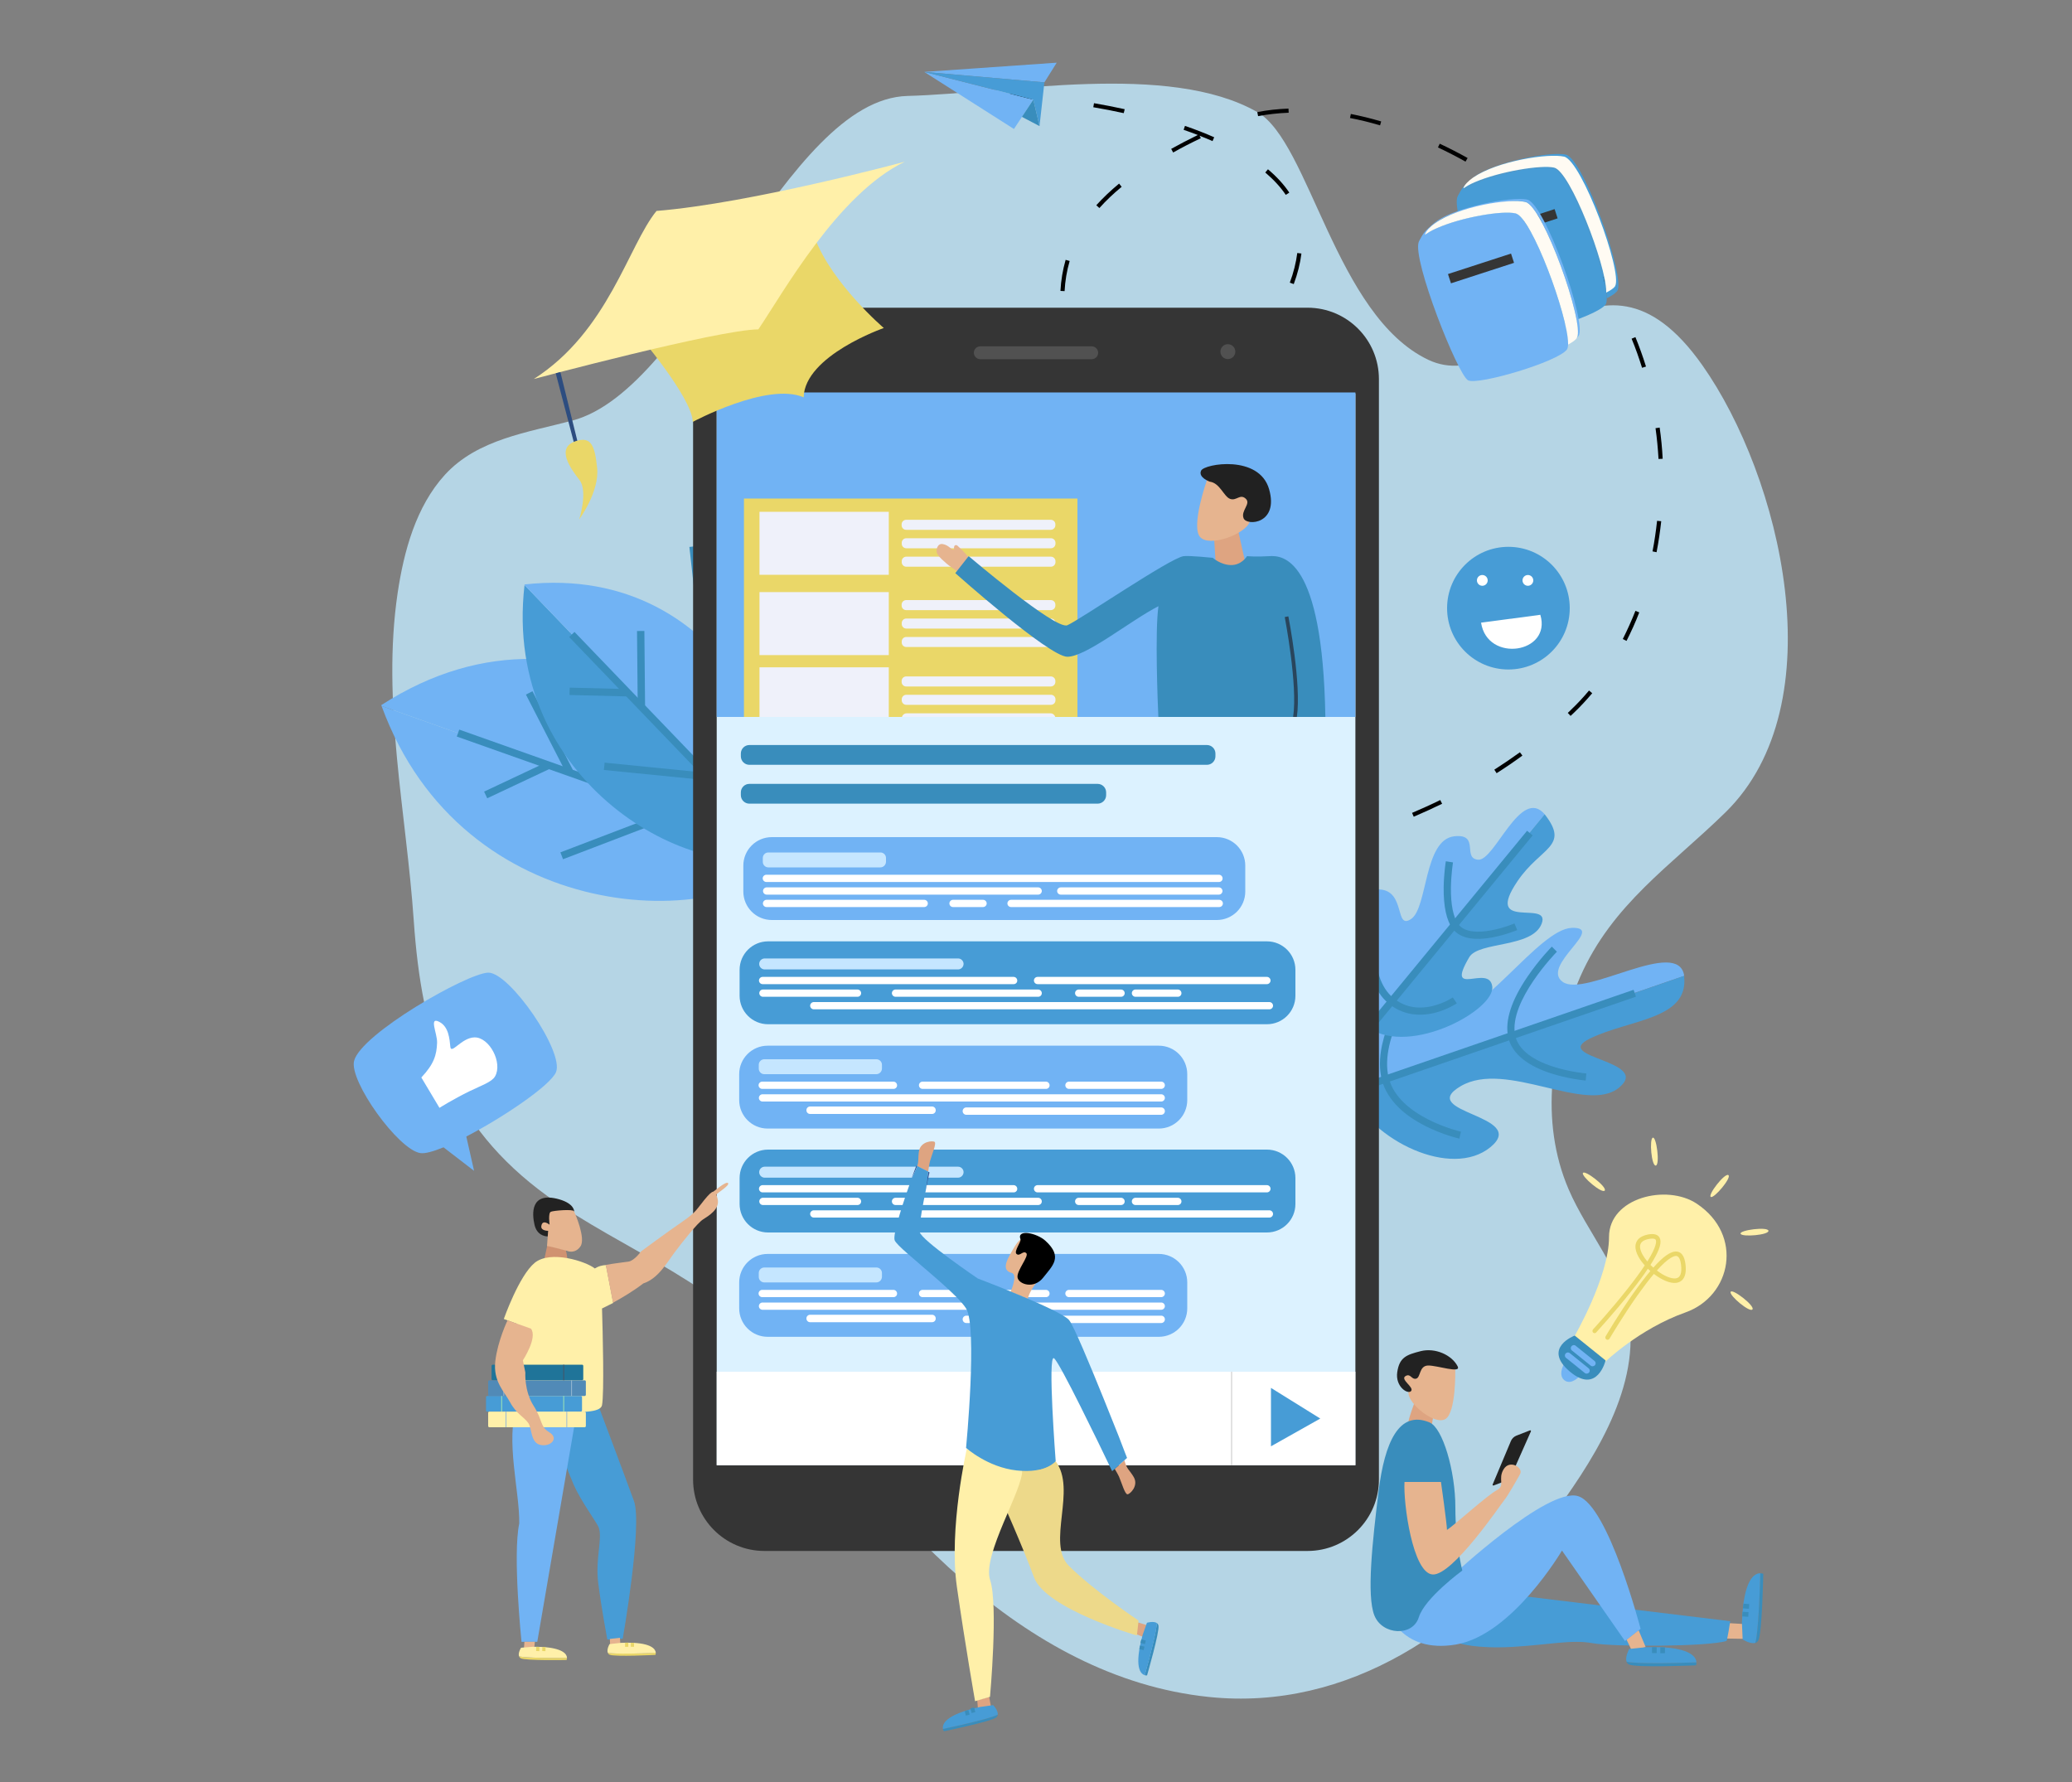 <?xml version="1.0" encoding="utf-8"?>
<!-- Generator: Adobe Illustrator 26.1.0, SVG Export Plug-In . SVG Version: 6.00 Build 0)  -->
<svg version="1.1" xmlns="http://www.w3.org/2000/svg" xmlns:xlink="http://www.w3.org/1999/xlink" x="0px" y="0px"
	 viewBox="0 0 2000 1720" style="enable-background:new 0 0 2000 1720;" xml:space="preserve">
<rect x="0" y="0" width="2000" height="1720" fill="#808080" stroke="none"/>
<style type="text/css">
	.st0{fill:#B5D5E5;}
	.st1{fill:#353535;}
	.st2{fill:#71B3F4;}
	.st3{fill:#398DBC;}
	.st4{fill:#479CD6;}
	.st5{fill:#FFF0A9;}
	.st6{fill:#EAD768;}
	.st7{fill:#FFFFFF;}
	.st8{fill:#DCF2FF;}
	.st9{fill:#D8D8D8;}
	.st10{fill:#515151;}
	.st11{fill:#EFF1FA;}
	.st12{fill:#E6B48F;}
	.st13{fill:#DEA481;}
	.st14{fill:#29455C;}
	.st15{fill:#212121;}
	.st16{fill:#C5E6FF;}
	.st17{fill:#2D4D80;}
	.st18{fill:#FFFBF3;}
	.st19{fill:#D09271;}
	.st20{fill:#222222;}
	.st21{fill:#1F7499;}
	.st22{fill:#518AB7;}
	.st23{fill:#97B9D4;}
	.st24{fill:#465365;}
	.st25{fill:#9FE6B3;}
	.st26{fill:#35599A;}
	.st27{fill:#EDD98A;}
</style>
<g id="_x2018_ëîé_x5F_2">
	<path class="st0" d="M754.4,1318.2c94.2,141.2,231.5,300.9,412.3,319.7c135.2,14.1,251.6-66.3,329-170.9
		c39.3-53.1,86.5-123.4,77-193.1c-6.4-47.2-40.3-83.4-58.6-126c-28.3-66-17-141,11.3-205.3c30.8-69.9,87.4-107,139.9-158.3
		c107.4-104.9,53.5-324.7-22.2-431.9c-102.4-145.1-182.1,33.9-264.4-5.1c-89.8-42.6-114.5-210.4-165.2-239.2
		C1127.7,59.4,974.1,90,876,92.6c-118.2,3.2-207.8,282.5-323.4,313.3c-43.1,11.5-91.6,17.9-123.1,52.3
		c-28.1,30.8-39.7,74.1-45.7,114.3c-15.5,104.9,8.4,211.7,15.6,316.4c7.8,112.6,34.7,196.9,128.5,265.2
		C600,1206.5,703.5,1241.8,754.4,1318.2z"/>
</g>
<g id="_x2018_ëîé_x5F_11">
	<g>
		<path class="st1" d="M551,610.8c0.7,0,0.7-1.1,0-1.1C550.3,609.7,550.3,610.8,551,610.8L551,610.8z"/>
	</g>
	<g>
		<path class="st2" d="M769.2,823.5L368.3,681.4C446.3,895.2,698.4,902.2,769.2,823.5z"/>
	</g>
	<g>
		<path class="st2" d="M368.3,681.4l400.9,142.1c0.1-0.2,0.3-0.3,0.4-0.5C757.2,735.6,568,551.3,368,680.6
			C368.1,680.9,368.2,681.1,368.3,681.4z"/>
	</g>
	<g>
		
			<rect x="602" y="591.8" transform="matrix(0.334 -0.943 0.943 0.334 -318.222 1080.935)" class="st3" width="7.1" height="347.5"/>
	</g>
	<g>
		
			<rect x="465.4" y="749.3" transform="matrix(0.905 -0.426 0.426 0.905 -273.111 284.209)" class="st3" width="67.2" height="7.1"/>
	</g>
	<g>
		
			<rect x="526.6" y="664" transform="matrix(0.89 -0.457 0.457 0.89 -264.473 320.117)" class="st3" width="7.1" height="86.5"/>
	</g>
	<g>
		
			<rect x="538.6" y="800.7" transform="matrix(0.934 -0.357 0.357 0.934 -247.973 267.127)" class="st3" width="119.7" height="7.1"/>
	</g>
	<g>
		
			<rect x="632.7" y="687.4" transform="matrix(0.839 -0.543 0.543 0.839 -300.792 464.867)" class="st3" width="7.1" height="108.1"/>
	</g>
	<g>
		<path class="st4" d="M755.3,823.9L506.3,564.7C484.2,755.8,671.9,856.5,755.3,823.9z"/>
	</g>
	<g>
		<path class="st2" d="M506.3,564.7l248.9,259.2c0.2-0.1,0.3-0.1,0.5-0.2c23.7-70.7-49.4-281.6-249.4-259.6
			C506.4,564.3,506.3,564.5,506.3,564.7z"/>
	</g>
	<g>
		
			<rect x="650.1" y="571.4" transform="matrix(0.721 -0.693 0.693 0.721 -315.299 653.401)" class="st3" width="7.1" height="293.6"/>
	</g>
	<g>
		
			<rect x="574.4" y="639.8" transform="matrix(2.487355e-02 -1 1 2.487355e-02 -104.376 1229.298)" class="st3" width="7.1" height="56.8"/>
	</g>
	<g>
		
			<rect x="615.2" y="609" transform="matrix(1 -9.350372e-03 9.350372e-03 1 -6.009 5.813)" class="st3" width="7.1" height="73.1"/>
	</g>
	<g>
		
			<rect x="630.1" y="694.1" transform="matrix(9.911999e-02 -0.995 0.995 9.911999e-02 -170.175 1301.333)" class="st3" width="7.1" height="101.1"/>
	</g>
</g>
<g id="_x2018_ëîé_x5F_10">
</g>
<g id="_x2018_ëîé_x5F_14">
	<g>
		<path class="st2" d="M1511.8,1312.6c0,0-9.4,13.5-1.8,19.6c7.5,6.1,17.6-6.9,17.6-6.9L1511.8,1312.6z"/>
	</g>
	<g>
		<path class="st5" d="M1637.8,1161.8c45.4,30.3,33.6,89.2-11,105s-77.8,48-77.8,48l-29.8-24c0,0,34-58.5,33.9-96.8
			C1553.1,1155.9,1608.8,1142.5,1637.8,1161.8z"/>
	</g>
	<g>
		<path class="st3" d="M1520,1289.1c0,0-31.6,11.8-4.9,34.6c26.7,22.7,34.7-10.6,34.7-10.6L1520,1289.1z"/>
	</g>
	<g>
		<path class="st2" d="M1535.4,1318.1l-18.1-14.6c-1.3-1-1.5-2.9-0.4-4.1l0,0c1-1.3,2.9-1.5,4.1-0.4l18.1,14.6
			c1.3,1,1.5,2.9,0.4,4.1l0,0C1538.5,1318.9,1536.6,1319.1,1535.4,1318.1z"/>
	</g>
	<g>
		<path class="st2" d="M1529.7,1325.2l-18.1-14.6c-1.3-1-1.5-2.9-0.4-4.1l0,0c1-1.3,2.9-1.5,4.1-0.4l18.1,14.6
			c1.3,1,1.5,2.9,0.4,4.1l0,0C1532.8,1326,1530.9,1326.2,1529.7,1325.2z"/>
	</g>
	<g>
		<path class="st6" d="M1538,1286.4c-0.1-0.1-0.1-0.1-0.2-0.2c-0.9-0.8-0.9-2.2-0.1-3.1c0.2-0.2,17.3-18.8,33.2-39
			c7.3-9.2,12.7-16.7,16.7-22.7c-4.3-4.8-7.9-10.5-8.8-15.8c-0.6-3.5,0.2-6.6,2.1-9c2.1-2.5,5.4-4.2,10-5.1c5.6-1,9.3,0,11,3.1
			c2.3,4.1,0.3,11.1-6.2,22.1c-0.8,1.3-1.7,2.8-2.6,4.2c0.9,0.9,1.8,1.8,2.8,2.6c1.2-1.3,2.3-2.5,3.4-3.7c8.5-8.9,15.1-12.7,20-11.7
			c4.2,0.9,6.7,4.9,7.6,12.1c1.8,14.3-4.7,17.4-8.7,18c-5.7,0.8-13.7-2.4-21.8-8.6c-4.5,5.3-9.7,12.1-16,20.9
			c-14.3,20.3-26.7,41.4-26.8,41.6c-0.6,1-1.9,1.4-3,0.8c-1-0.6-1.4-1.9-0.8-3c0.1-0.2,12.5-21.4,27-41.9
			c5.9-8.3,11.3-15.4,16.2-21.2c-0.8-0.7-1.6-1.4-2.4-2.2c-4.3,6.5-9.8,13.9-16.4,22.2c-16,20.3-33.3,39-33.4,39.2
			C1540.1,1286.9,1538.9,1287,1538,1286.4z M1599.3,1226.3c6.9,5.3,13.9,8.2,18.3,7.6c4.3-0.6,6-5,5-13.2c-0.4-3.5-1.5-7.8-4.2-8.4
			C1616.4,1212,1611.1,1213.1,1599.3,1226.3z M1597.6,1196.1c-1.3-0.9-4.1-0.6-5.8-0.3c-9.8,1.8-8.9,7.3-8.6,9.1
			c0.6,3.6,3.1,8.2,6.9,12.7c9.4-15,8.7-19.6,8.1-20.9C1598,1196.5,1597.8,1196.3,1597.6,1196.1z"/>
	</g>
	<g>
		<path class="st5" d="M1668.3,1134.2c-3.5-2.3-20.3,19.4-16.9,21.1C1654.6,1156.9,1671.8,1136.5,1668.3,1134.2z"/>
	</g>
	<g>
		<path class="st5" d="M1707,1187.9c-0.9-4.1-28.1-0.6-26.9,2.9C1681.3,1194.3,1707.8,1192,1707,1187.9z"/>
	</g>
	<g>
		<path class="st5" d="M1598.3,1125c4.1-0.9,0.6-28.1-2.9-26.9C1591.8,1099.3,1594.1,1125.8,1598.3,1125z"/>
	</g>
	<g>
		<path class="st5" d="M1691.6,1263.8c2.3-3.5-19.4-20.3-21.1-16.9S1689.2,1267.4,1691.6,1263.8z"/>
	</g>
	<g>
		<path class="st5" d="M1549,1149.1c2.3-3.5-19.4-20.3-21.1-16.9C1526.3,1135.5,1546.6,1152.6,1549,1149.1z"/>
	</g>
</g>
<g id="_x2018_ëîé_x5F_8">
</g>
<g id="_x2018_ëîé_x5F_6">
	<g>
		<path class="st2" d="M1302.8,1053.1l322.9-111.2c-5.6-37.9-95.4,21.2-117.2,5.9c-22.1-15.5,42.6-53.4,8.5-52.2
			c-31.9,1.2-89.3,90.8-123.3,84.8c-34-6,41-61.9-2.1-61.7C1348.6,919,1281.8,1005.5,1302.8,1053.1z"/>
	</g>
	<g>
		<path class="st4" d="M1625.7,941.9l-322.9,111.2c0.1,0.2,0.1,0.3,0.2,0.5c21.4,47.5,98.1,84.5,135.7,53.6
			c37.6-31-72.5-33-28.8-58.8c43.8-25.8,121.4,27.6,153,1.3c31.6-26.3-66.3-28.6-28.2-47.3c38.2-18.6,94.6-18.2,91-59
			C1625.8,942.8,1625.7,942.3,1625.7,941.9z"/>
	</g>
	<g>
		
			<rect x="1236.6" y="1012.2" transform="matrix(0.946 -0.326 0.326 0.946 -253.784 514.957)" class="st3" width="349.7" height="7"/>
	</g>
	<g>
		<path class="st3" d="M1518.9,1041.3c-6.2-1.1-14.3-2.8-22.5-5.5c-10.3-3.4-18.9-7.7-25.5-12.7c-8.5-6.5-13.7-14.3-15.3-23.1
			c-2.9-15.4,3.4-34.7,18.8-57.3c11.2-16.5,23-28.5,23.5-29l4.9,4.9c-0.5,0.5-46.5,47.5-40.4,80.2c1.3,7.1,5.6,13.4,12.7,18.9
			c5.9,4.5,13.8,8.5,23.4,11.6c16.6,5.5,32.6,6.8,32.7,6.8l-0.6,6.9C1530.3,1042.9,1525.7,1042.5,1518.9,1041.3z"/>
	</g>
	<g>
		<path class="st3" d="M1408.7,1099c-0.6-0.1-16.1-3.6-33.1-12.3c-10-5.1-18.5-10.9-25.2-17.4c-8.5-8.2-14.1-17.4-16.6-27.2
			c-2.5-9.8-2.4-21,0.2-33.3c2.1-9.7,5.7-20.2,10.8-31.1c8.7-18.5,18.5-31.8,18.9-32.3l5.6,4.2c-0.1,0.1-9.9,13.3-18.3,31.2
			c-7.6,16.2-15.6,39.8-10.5,59.7c9.7,38,69.1,51.7,69.7,51.8L1408.7,1099z"/>
	</g>
	<g>
		<path class="st2" d="M1321.4,992.2L1491,785.9c-23.2-27-48.2,45-64.1,43.9c-15.9-1.1,2-25.4-23.2-22.6
			c-29.5,3.3-25.5,68.9-41.6,79.8c-16.1,10.9-5-27.1-30.4-28.5C1306.3,857,1281.2,965.3,1321.4,992.2z"/>
	</g>
	<g>
		<path class="st4" d="M1491,785.9l-169.7,206.3c0.1,0.1,0.3,0.2,0.4,0.3c40.4,26.7,121.5-17.9,118.7-40.3
			c-2.8-22.4-46.2,12.4-22.2-28.3c9-15.4,60.9-8.7,69.9-32.4c9-23.8-56.8,8.3-23.2-41.2c22.2-32.6,50-33,26.9-63.3
			C1491.6,786.6,1491.3,786.3,1491,785.9z"/>
	</g>
	<g>
		
			<rect x="1231.9" y="916.3" transform="matrix(0.635 -0.772 0.772 0.635 -206.258 1402.812)" class="st3" width="300.2" height="7"/>
	</g>
	<g>
		<path class="st3" d="M1418.6,905.6c-7.2-1.3-12.7-4.3-16.4-9.2c-6-7.9-8.9-21.4-8.7-40c0.2-13.5,2-24.6,2.1-25.1l6.9,1.1
			c0,0.1-1.8,11.2-2,24.2c-0.2,16.7,2.3,29,7.3,35.6c6.2,8.3,20.3,7.8,30.9,5.9c12.3-2.2,23-6.7,23.1-6.8l2.7,6.4
			c-0.5,0.2-11.5,4.8-24.5,7.2c-7.8,1.4-14.7,1.7-20.5,0.8C1419.2,905.7,1418.9,905.6,1418.6,905.6z"/>
	</g>
	<g>
		<path class="st3" d="M1362.2,978.7c-8-1.4-15.4-4.8-21.9-10.2c-6.8-5.6-12-13.4-15.3-23.2c-2.6-7.6-4.1-16.5-4.4-26.3
			c-0.6-16.6,2.3-30.1,2.4-30.6l6.8,1.5c-0.1,0.5-10.8,52,15,73.3c10.6,8.7,23.4,11.3,38,7.8c11.3-2.7,19.5-8.2,19.5-8.3l3.9,5.7
			c-0.4,0.3-9.2,6.2-21.6,9.3C1376.8,979.5,1369.2,979.9,1362.2,978.7z"/>
	</g>
</g>
<g id="_x2018_ëîé_x5F_5">
	<circle class="st4" cx="1456" cy="587" r="59.2"/>
	<path class="st7" d="M1429.6,601l57.2-7.6C1498,630.6,1435.6,640.2,1429.6,601z"/>
	<circle class="st7" cx="1430.8" cy="560.2" r="5.2"/>
	<circle class="st7" cx="1474.8" cy="560.2" r="5.2"/>
</g>
<g id="_x2018_ëîé_x5F_4">
	<path class="st2" d="M536.7,1034.8c-5.3,12.7-50.1,43.2-86.6,62.2l7.5,33.1l-29.5-22.7c-9.8,4-17.7,6.2-22.2,5.6
		c-21.2-2.9-69.2-69.7-64.1-89.1c6.8-26.1,108.6-84.3,129.3-85.1C491.8,938.1,544.8,1015.3,536.7,1034.8z"/>
	<path class="st7" d="M406.7,1040l17.5,29.3c0,0,12.6-8,28.9-16c11.3-5.5,21.6-8.9,24.7-14.3c7.7-13.2-5.5-38.2-20-37.7
		c-12.4,0.4-22.3,16.8-23.1,9.1c-0.8-7.8-1.6-19.3-10.5-24c-10.7-5.7-2,11.1-2.3,20C421.5,1018.4,418.8,1027.1,406.7,1040z"/>
</g>
<g id="_x2018_ëîé_x5F_3">
	<g>
		<path d="M1294.1,814.6l-1.4-3.8c3.8-1.4,8.1-2.8,12.6-4.4l1.6-0.5l1.3,3.8l-1.6,0.5C1302.2,811.7,1297.9,813.2,1294.1,814.6z"/>
	</g>
	<g>
		<path d="M1364.6,788.3l-1.6-3.7c9.3-4,18.5-8.1,27.2-12.4l1.8,3.6C1383.2,780.1,1373.9,784.3,1364.6,788.3z M1444.6,746.3
			l-2.2-3.4c8.4-5.4,16.7-11,24.7-16.8l2.4,3.2C1461.5,735.2,1453.1,740.9,1444.6,746.3z M1516,691l-2.7-2.9c1.1-1,2.2-2,3.2-3.1
			c6-5.7,11.8-11.9,17.3-18.5l3.1,2.6c-5.6,6.6-11.5,13-17.6,18.8C1518.2,688.9,1517.1,690,1516,691z M1570,618.6l-3.6-1.8
			c4.4-8.7,8.5-17.9,12.2-27.2l3.7,1.5C1578.7,600.5,1574.5,609.7,1570,618.6z M1599,533l-3.9-0.8c1.9-9.7,3.3-19.6,4.4-29.5l4,0.4
			C1602.4,513.1,1600.9,523.2,1599,533z M1600.9,443c-0.6-9.9-1.5-19.9-2.9-29.7l4-0.6c1.4,9.9,2.4,20,2.9,30.1L1600.9,443z
			 M1113.6,381.8l0-4c9.5,0,19.2-1.5,29-4.4l1.1,3.8C1133.6,380.2,1123.5,381.7,1113.6,381.8z M1056.3,363c-8-6.3-14.8-14.1-20-23.2
			l3.5-2c5,8.6,11.3,16.1,19,22L1056.3,363z M1585,355c-3-9.5-6.3-19-10.1-28.1l3.7-1.5c3.8,9.3,7.2,18.8,10.2,28.4L1585,355z
			 M1196.6,347.7l-2.6-3.1c7.5-6.3,14.5-13.4,21-21l3.1,2.6C1211.4,334,1204.2,341.3,1196.6,347.7z M1027.6,281l-4-0.2
			c0.5-10.1,2.2-20.2,5-30l3.9,1.1C1029.7,261.4,1028.1,271.2,1027.6,281z M1248.8,274.2l-3.8-1.4c3.6-9.6,6-19.3,7.2-28.6l4,0.5
			C1255,254.3,1252.5,264.3,1248.8,274.2z M1547.4,274.1c-5.4-8-11.4-16.1-17.8-23.9l3.1-2.5c6.5,7.9,12.6,16.1,18.1,24.2
			L1547.4,274.1z M1487.9,207.5c-7.4-6.5-15.2-12.8-23.2-18.9l2.4-3.2c8.1,6.1,16,12.5,23.4,19L1487.9,207.5z M1061.2,200.8l-3-2.7
			c6.4-7.1,13.8-14.1,22-20.9l2.5,3.1C1074.7,186.9,1067.4,193.8,1061.2,200.8z M1241.1,188.1c-5-7.5-11.7-14.7-19.8-21.6l2.6-3.1
			c8.4,7.1,15.4,14.7,20.6,22.5L1241.1,188.1z M1414.6,156c-8.7-4.9-17.7-9.5-26.6-13.7l1.7-3.6c9,4.2,18.1,8.9,26.9,13.8
			L1414.6,156z M1132.4,147.2l-1.9-3.5c7.7-4.3,16.1-8.7,25.7-13.4c-4.4-1.7-9-3.4-13.7-5l1.3-3.8c9.9,3.4,19.4,7.1,28.2,11
			l-1.6,3.7c-4-1.8-8.2-3.5-12.5-5.2l1.2,2.4C1149,138.2,1140.3,142.7,1132.4,147.2z M1332.1,121c-9.7-2.9-19.5-5.3-29-7.1l0.8-3.9
			c9.6,1.9,19.5,4.3,29.3,7.2L1332.1,121z M1214.4,112.1l-0.8-3.9c9.5-1.9,19.7-3,30.1-3.4l0.2,4
			C1233.6,109.2,1223.7,110.3,1214.4,112.1z M1084.7,109.2c-9.5-2.1-19.4-4-29.4-5.7l0.7-3.9c10,1.7,20,3.7,29.6,5.8L1084.7,109.2z
			 M995.9,95.9c-10-0.9-20.1-1.5-29.9-1.9l0.2-4c9.9,0.4,20,1.1,30.1,2L995.9,95.9z"/>
	</g>
	<g>
		<g>
			<polygon class="st2" points="1020,60.5 1008.1,79.5 892.1,69.4 			"/>
		</g>
	</g>
	<g>
		<g>
			<polygon class="st2" points="892.1,69.4 997.4,96.2 978.7,124.5 			"/>
		</g>
	</g>
	<g>
		<g>
			<polygon class="st4" points="892.1,69.4 1008.1,79.5 1003.4,121.7 997.4,96.2 			"/>
		</g>
	</g>
	<g>
		<g>
			<polygon class="st3" points="986.4,112.8 1003.4,121.7 997.4,96.2 			"/>
		</g>
	</g>
</g>
<g id="_x2018_ëîé_x5F_1">
	<g>
		
			<rect x="670.8" y="527.5" transform="matrix(0.994 -0.11 0.11 0.994 -59.362 77.37)" class="st3" width="8" height="103.3"/>
	</g>
	<rect x="689.2" y="465.8" class="st8" width="621.6" height="856"/>
	<rect x="689.2" y="1231.4" class="st7" width="621.6" height="90.4"/>
	<polygon class="st4" points="1226.8,1303.4 1226.8,1247 1274.4,1276.6 	"/>
	<g>
		<rect x="1188.2" y="1231.4" class="st9" width="1.2" height="90.4"/>
	</g>
	<path class="st1" d="M1262.1,1497H737.9c-38.1,0-68.9-30.9-68.9-68.9V365.9c0-38.1,30.9-68.9,68.9-68.9h524.2
		c38.1,0,68.9,30.9,68.9,68.9v1062.1C1331,1466.1,1300.2,1497,1262.1,1497z"/>
	<rect x="691.8" y="379.8" class="st8" width="616.5" height="1034.5"/>
	<path class="st10" d="M1053.8,346.7H946.2c-3.4,0-6.2-2.8-6.2-6.2l0,0c0-3.4,2.8-6.2,6.2-6.2h107.6c3.4,0,6.2,2.8,6.2,6.2l0,0
		C1060,343.9,1057.2,346.7,1053.8,346.7z"/>
	<circle class="st10" cx="1185.2" cy="339.4" r="7.2"/>
</g>
<g id="_x2018_ëîé_x5F_12">
	<rect x="691.8" y="378.8" class="st2" width="616.5" height="313.2"/>
	<g>
		<path class="st3" d="M1165,738.2H723.3c-4.5,0-8.2-3.7-8.2-8.2v-2.7c0-4.5,3.7-8.2,8.2-8.2H1165c4.5,0,8.2,3.7,8.2,8.2v2.7
			C1173.2,734.5,1169.5,738.2,1165,738.2z"/>
	</g>
	<g>
		<path class="st3" d="M1059.5,775.7H723.3c-4.5,0-8.2-3.7-8.2-8.2v-2.7c0-4.5,3.7-8.2,8.2-8.2h336.2c4.5,0,8.2,3.7,8.2,8.2v2.7
			C1067.7,772,1064,775.7,1059.5,775.7z"/>
	</g>
	<g>
		<rect x="718.1" y="481.2" class="st6" width="321.9" height="210.8"/>
	</g>
	<g>
		<rect x="733.1" y="494" class="st11" width="124.8" height="60.8"/>
	</g>
	<g>
		<rect x="733.1" y="571.5" class="st11" width="124.8" height="60.8"/>
	</g>
	<g>
		<rect x="733.1" y="644.1" class="st11" width="124.8" height="47.9"/>
	</g>
	<g>
		<path class="st11" d="M1014.3,511.4H874.7c-2.4,0-4.4-1.9-4.4-4.4v-0.9c0-2.4,1.9-4.4,4.4-4.4h139.6c2.4,0,4.4,1.9,4.4,4.4v0.9
			C1018.7,509.4,1016.7,511.4,1014.3,511.4z"/>
	</g>
	<g>
		<path class="st11" d="M1014.4,529.2H874.8c-2.4,0-4.4-1.9-4.4-4.4v-0.9c0-2.4,1.9-4.4,4.4-4.4h139.6c2.4,0,4.4,1.9,4.4,4.4v0.9
			C1018.8,527.2,1016.8,529.2,1014.4,529.2z"/>
	</g>
	<g>
		<path class="st11" d="M1014.4,547H874.8c-2.4,0-4.4-1.9-4.4-4.4v-0.9c0-2.4,1.9-4.4,4.4-4.4h139.6c2.4,0,4.4,1.9,4.4,4.4v0.9
			C1018.8,545,1016.8,547,1014.4,547z"/>
	</g>
	<g>
		<path class="st11" d="M1014.3,588.9H874.7c-2.4,0-4.4-1.9-4.4-4.4v-0.9c0-2.4,1.9-4.4,4.4-4.4h139.6c2.4,0,4.4,1.9,4.4,4.4v0.9
			C1018.7,587,1016.7,588.9,1014.3,588.9z"/>
	</g>
	<g>
		<path class="st11" d="M1014.4,606.7H874.8c-2.4,0-4.4-1.9-4.4-4.4v-0.9c0-2.4,1.9-4.4,4.4-4.4h139.6c2.4,0,4.4,1.9,4.4,4.4v0.9
			C1018.8,604.8,1016.8,606.7,1014.4,606.7z"/>
	</g>
	<g>
		<path class="st11" d="M1014.4,624.5H874.8c-2.4,0-4.4-1.9-4.4-4.4v-0.9c0-2.4,1.9-4.4,4.4-4.4h139.6c2.4,0,4.4,1.9,4.4,4.4v0.9
			C1018.8,622.6,1016.8,624.5,1014.4,624.5z"/>
	</g>
	<g>
		<path class="st11" d="M1014.3,662.6H874.7c-2.4,0-4.4-1.9-4.4-4.4v-0.9c0-2.4,1.9-4.4,4.4-4.4h139.6c2.4,0,4.4,1.9,4.4,4.4v0.9
			C1018.7,660.6,1016.7,662.6,1014.3,662.6z"/>
	</g>
	<g>
		<path class="st11" d="M1014.4,680.3H874.8c-2.4,0-4.4-1.9-4.4-4.4v-0.9c0-2.4,1.9-4.4,4.4-4.4h139.6c2.4,0,4.4,1.9,4.4,4.4v0.9
			C1018.8,678.4,1016.8,680.3,1014.4,680.3z"/>
	</g>
	<g>
		<path class="st11" d="M1018.6,692H870.6c0.2-0.8,0.6-1.5,1.2-2.1c0.9-0.9,2.1-1.4,3.4-1.4H1014C1016.2,688.5,1018,690,1018.6,692z
			"/>
	</g>
	<g>
		<path class="st12" d="M904.4,533.9c1.1,2.8,7,8.7,14,13.7c4.5,3.3,8.3,5.8,8.3,5.8l9.8-13.9c0,0-6.7-7.9-12.3-12.8
			c-1.2-1.1-3.1-0.5-3.2,1l-0.2,1.3c0.3,0.9,0.4,1.5-0.2,1.6c-2.3,0.3-4.6-4.3-10.3-5.4C904.6,524,903.3,531.1,904.4,533.9z"/>
	</g>
	<g>
		<polygon class="st13" points="1192.7,501.3 1202,542.9 1174.2,556.8 1171.8,517.5 		"/>
	</g>
	<g>
		<path class="st3" d="M1279.3,692h-161.2c-0.6-12.7-3.4-82.8,0.1-106.9c-27.3,14-70.2,49.1-88.1,48.8c-17.9-0.4-108-80.7-108-80.7
			l12.9-16.4c0,0,83.9,71.4,95.2,66.7c11.3-4.7,99.5-65.1,112.3-66.7c5.9-0.7,28.1,1.6,28.1,1.6s7.8,7,17.9,7s15.2-8.6,15.2-8.6
			s9,0.8,21.5,0C1237.5,536,1276.7,536.9,1279.3,692z"/>
	</g>
	<g>
		<path class="st14" d="M1251.8,692h-3.6c4.6-30.9-8-95.7-8.1-96.4l3.5-0.7C1244.1,597.7,1256.3,660.4,1251.8,692z"/>
	</g>
	<g>
		<path class="st12" d="M1164.9,463.7c0,0-15.4,43.7-6.7,54.4c8.7,10.7,44.4-2.7,48.1-14.6c3.7-11.9,2.9-4.6,8.5-11.4
			c5.6-6.8,0.6-29.3-16.4-31.1S1169.3,455.6,1164.9,463.7z"/>
	</g>
	<g>
		<path class="st15" d="M1167.7,464.9c0,0-11.5-4.1-8.3-10.7c3.3-6.6,56-15.6,65.6,18c9.6,33.6-21.5,35.7-24.6,28.1
			c-3-7.5,7.5-14,2-19c-5.5-5-8.9,2.5-15.1,0.2C1181.2,479.2,1177.6,466.2,1167.7,464.9z"/>
	</g>
	<path class="st2" d="M1174.5,888H745c-15.2,0-27.5-12.3-27.5-27.5v-25c0-15.2,12.3-27.5,27.5-27.5h429.5
		c15.2,0,27.5,12.3,27.5,27.5v25C1202,875.7,1189.7,888,1174.5,888z"/>
	<path class="st7" d="M1176.7,851.3H739.7c-1.9,0-3.5-1.6-3.5-3.5l0,0c0-1.9,1.6-3.5,3.5-3.5h436.9c1.9,0,3.5,1.6,3.5,3.5l0,0
		C1180.2,849.7,1178.6,851.3,1176.7,851.3z"/>
	<path class="st7" d="M1002.1,863.5H740c-1.9,0-3.5-1.6-3.5-3.5l0,0c0-1.9,1.6-3.5,3.5-3.5h262.1c1.9,0,3.5,1.6,3.5,3.5l0,0
		C1005.6,861.9,1004,863.5,1002.1,863.5z"/>
	<path class="st7" d="M1176.9,875.5h-201c-1.9,0-3.5-1.6-3.5-3.5l0,0c0-1.9,1.6-3.5,3.5-3.5h201c1.9,0,3.5,1.6,3.5,3.5l0,0
		C1180.4,873.9,1178.8,875.5,1176.9,875.5z"/>
	<path class="st7" d="M948.9,875.5h-29c-1.9,0-3.5-1.6-3.5-3.5l0,0c0-1.9,1.6-3.5,3.5-3.5h29c1.9,0,3.5,1.6,3.5,3.5l0,0
		C952.4,873.9,950.8,875.5,948.9,875.5z"/>
	<path class="st7" d="M892.1,875.5H739.9c-1.9,0-3.5-1.6-3.5-3.5l0,0c0-1.9,1.6-3.5,3.5-3.5h152.2c1.9,0,3.5,1.6,3.5,3.5l0,0
		C895.6,873.9,894,875.5,892.1,875.5z"/>
	<path class="st4" d="M1222.9,988.6H741.4c-15.2,0-27.5-12.3-27.5-27.5v-25c0-15.2,12.3-27.5,27.5-27.5h481.5
		c15.2,0,27.5,12.3,27.5,27.5v25C1250.4,976.3,1238.1,988.6,1222.9,988.6z"/>
	<path class="st16" d="M924.7,935.7H738.1c-2.9,0-5.3-2.4-5.3-5.3l0,0c0-2.9,2.4-5.3,5.3-5.3h186.7c2.9,0,5.3,2.4,5.3,5.3l0,0
		C930,933.4,927.6,935.7,924.7,935.7z"/>
	<path class="st7" d="M978.5,949.9H736.1c-1.9,0-3.5-1.6-3.5-3.5l0,0c0-1.9,1.6-3.5,3.5-3.5h242.3c1.9,0,3.5,1.6,3.5,3.5l0,0
		C982,948.3,980.4,949.9,978.5,949.9z"/>
	<path class="st7" d="M1222.9,949.9h-221.4c-1.9,0-3.5-1.6-3.5-3.5l0,0c0-1.9,1.6-3.5,3.5-3.5h221.4c1.9,0,3.5,1.6,3.5,3.5l0,0
		C1226.4,948.3,1224.8,949.9,1222.9,949.9z"/>
	<path class="st7" d="M827.7,962.1h-91.3c-1.9,0-3.5-1.6-3.5-3.5l0,0c0-1.9,1.6-3.5,3.5-3.5h91.3c1.9,0,3.5,1.6,3.5,3.5l0,0
		C831.2,960.6,829.6,962.1,827.7,962.1z"/>
	<path class="st7" d="M1002.1,962.1H864.4c-1.9,0-3.5-1.6-3.5-3.5l0,0c0-1.9,1.6-3.5,3.5-3.5h137.7c1.9,0,3.5,1.6,3.5,3.5l0,0
		C1005.6,960.6,1004,962.1,1002.1,962.1z"/>
	<path class="st7" d="M1082.1,962.1h-40.9c-1.9,0-3.5-1.6-3.5-3.5l0,0c0-1.9,1.6-3.5,3.5-3.5h40.9c1.9,0,3.5,1.6,3.5,3.5l0,0
		C1085.6,960.6,1084,962.1,1082.1,962.1z"/>
	<path class="st7" d="M1136.9,962.1H1096c-1.9,0-3.5-1.6-3.5-3.5l0,0c0-1.9,1.6-3.5,3.5-3.5h40.9c1.9,0,3.5,1.6,3.5,3.5l0,0
		C1140.4,960.6,1138.8,962.1,1136.9,962.1z"/>
	<path class="st7" d="M1225.3,974.2H785.5c-1.9,0-3.5-1.6-3.5-3.5l0,0c0-1.9,1.6-3.5,3.5-3.5h439.8c1.9,0,3.5,1.6,3.5,3.5l0,0
		C1228.8,972.6,1227.2,974.2,1225.3,974.2z"/>
	<path class="st2" d="M1118.5,1089.3H741c-15.2,0-27.5-12.3-27.5-27.5v-25c0-15.2,12.3-27.5,27.5-27.5h377.5
		c15.2,0,27.5,12.3,27.5,27.5v25C1146,1077,1133.7,1089.3,1118.5,1089.3z"/>
	<path class="st16" d="M845.9,1036.8H737.7c-2.9,0-5.3-2.4-5.3-5.3v-3.8c0-2.9,2.4-5.3,5.3-5.3h108.3c2.9,0,5.3,2.4,5.3,5.3v3.8
		C851.2,1034.4,848.8,1036.8,845.9,1036.8z"/>
	<path class="st7" d="M862.5,1051H735.7c-1.9,0-3.5-1.6-3.5-3.5l0,0c0-1.9,1.6-3.5,3.5-3.5h126.7c1.9,0,3.5,1.6,3.5,3.5l0,0
		C866,1049.4,864.4,1051,862.5,1051z"/>
	<path class="st7" d="M1009.7,1051H890.5c-1.9,0-3.5-1.6-3.5-3.5l0,0c0-1.9,1.6-3.5,3.5-3.5h119.1c1.9,0,3.5,1.6,3.5,3.5l0,0
		C1013.2,1049.4,1011.6,1051,1009.7,1051z"/>
	<path class="st7" d="M1120.9,1051h-89.1c-1.9,0-3.5-1.6-3.5-3.5l0,0c0-1.9,1.6-3.5,3.5-3.5h89.1c1.9,0,3.5,1.6,3.5,3.5l0,0
		C1124.4,1049.4,1122.8,1051,1120.9,1051z"/>
	<path class="st7" d="M1120.9,1063.2H736c-1.9,0-3.5-1.6-3.5-3.5l0,0c0-1.9,1.6-3.5,3.5-3.5h384.9c1.9,0,3.5,1.6,3.5,3.5l0,0
		C1124.4,1061.6,1122.8,1063.2,1120.9,1063.2z"/>
	<path class="st7" d="M899.7,1075.2H781.9c-1.9,0-3.5-1.6-3.5-3.5v-0.2c0-1.9,1.6-3.5,3.5-3.5h117.8c1.9,0,3.5,1.6,3.5,3.5v0.2
		C903.2,1073.7,901.6,1075.2,899.7,1075.2z"/>
	<path class="st7" d="M1120.9,1076H932.7c-1.9,0-3.5-1.6-3.5-3.5v-0.1c0-1.9,1.6-3.5,3.5-3.5h188.2c1.9,0,3.5,1.6,3.5,3.5v0.1
		C1124.4,1074.4,1122.8,1076,1120.9,1076z"/>
	<path class="st4" d="M1222.9,1189.6H741.4c-15.2,0-27.5-12.3-27.5-27.5v-25c0-15.2,12.3-27.5,27.5-27.5h481.5
		c15.2,0,27.5,12.3,27.5,27.5v25C1250.4,1177.3,1238.1,1189.6,1222.9,1189.6z"/>
	<path class="st16" d="M924.7,1136.7H738.1c-2.9,0-5.3-2.4-5.3-5.3l0,0c0-2.9,2.4-5.3,5.3-5.3h186.7c2.9,0,5.3,2.4,5.3,5.3l0,0
		C930,1134.4,927.6,1136.7,924.7,1136.7z"/>
	<path class="st7" d="M978.5,1150.9H736.1c-1.9,0-3.5-1.6-3.5-3.5l0,0c0-1.9,1.6-3.5,3.5-3.5h242.3c1.9,0,3.5,1.6,3.5,3.5l0,0
		C982,1149.3,980.4,1150.9,978.5,1150.9z"/>
	<path class="st7" d="M1222.9,1150.9h-221.4c-1.9,0-3.5-1.6-3.5-3.5l0,0c0-1.9,1.6-3.5,3.5-3.5h221.4c1.9,0,3.5,1.6,3.5,3.5l0,0
		C1226.4,1149.3,1224.8,1150.9,1222.9,1150.9z"/>
	<path class="st7" d="M827.7,1163.1h-91.3c-1.9,0-3.5-1.6-3.5-3.5l0,0c0-1.9,1.6-3.5,3.5-3.5h91.3c1.9,0,3.5,1.6,3.5,3.5l0,0
		C831.2,1161.6,829.6,1163.1,827.7,1163.1z"/>
	<path class="st7" d="M1002.1,1163.1H864.4c-1.9,0-3.5-1.6-3.5-3.5l0,0c0-1.9,1.6-3.5,3.5-3.5h137.7c1.9,0,3.5,1.6,3.5,3.5l0,0
		C1005.6,1161.6,1004,1163.1,1002.1,1163.1z"/>
	<path class="st7" d="M1082.1,1163.1h-40.9c-1.9,0-3.5-1.6-3.5-3.5l0,0c0-1.9,1.6-3.5,3.5-3.5h40.9c1.9,0,3.5,1.6,3.5,3.5l0,0
		C1085.6,1161.6,1084,1163.1,1082.1,1163.1z"/>
	<path class="st7" d="M1136.9,1163.1H1096c-1.9,0-3.5-1.6-3.5-3.5l0,0c0-1.9,1.6-3.5,3.5-3.5h40.9c1.9,0,3.5,1.6,3.5,3.5l0,0
		C1140.4,1161.6,1138.8,1163.1,1136.9,1163.1z"/>
	<path class="st7" d="M1225.3,1175.2H785.5c-1.9,0-3.5-1.6-3.5-3.5l0,0c0-1.9,1.6-3.5,3.5-3.5h439.8c1.9,0,3.5,1.6,3.5,3.5l0,0
		C1228.8,1173.6,1227.2,1175.2,1225.3,1175.2z"/>
	<path class="st2" d="M1118.5,1290.3H741c-15.2,0-27.5-12.3-27.5-27.5v-25c0-15.2,12.3-27.5,27.5-27.5h377.5
		c15.2,0,27.5,12.3,27.5,27.5v25C1146,1278,1133.7,1290.3,1118.5,1290.3z"/>
	<path class="st16" d="M845.9,1237.8H737.7c-2.9,0-5.3-2.4-5.3-5.3v-3.8c0-2.9,2.4-5.3,5.3-5.3h108.3c2.9,0,5.3,2.4,5.3,5.3v3.8
		C851.2,1235.4,848.8,1237.8,845.9,1237.8z"/>
	<path class="st7" d="M862.5,1252H735.7c-1.9,0-3.5-1.6-3.5-3.5l0,0c0-1.9,1.6-3.5,3.5-3.5h126.7c1.9,0,3.5,1.6,3.5,3.5l0,0
		C866,1250.4,864.4,1252,862.5,1252z"/>
	<path class="st7" d="M1009.7,1252H890.5c-1.9,0-3.5-1.6-3.5-3.5l0,0c0-1.9,1.6-3.5,3.5-3.5h119.1c1.9,0,3.5,1.6,3.5,3.5l0,0
		C1013.2,1250.4,1011.6,1252,1009.7,1252z"/>
	<path class="st7" d="M1120.9,1252h-89.1c-1.9,0-3.5-1.6-3.5-3.5l0,0c0-1.9,1.6-3.5,3.5-3.5h89.1c1.9,0,3.5,1.6,3.5,3.5l0,0
		C1124.4,1250.4,1122.8,1252,1120.9,1252z"/>
	<path class="st7" d="M1120.9,1264.2H736c-1.9,0-3.5-1.6-3.5-3.5l0,0c0-1.9,1.6-3.5,3.5-3.5h384.9c1.9,0,3.5,1.6,3.5,3.5l0,0
		C1124.4,1262.6,1122.8,1264.2,1120.9,1264.2z"/>
	<path class="st7" d="M899.7,1276.2H781.9c-1.9,0-3.5-1.6-3.5-3.5v-0.2c0-1.9,1.6-3.5,3.5-3.5h117.8c1.9,0,3.5,1.6,3.5,3.5v0.2
		C903.2,1274.7,901.6,1276.2,899.7,1276.2z"/>
	<path class="st7" d="M1120.9,1277H932.7c-1.9,0-3.5-1.6-3.5-3.5v-0.1c0-1.9,1.6-3.5,3.5-3.5h188.2c1.9,0,3.5,1.6,3.5,3.5v0.1
		C1124.4,1275.4,1122.8,1277,1120.9,1277z"/>
	<path class="st7" d="M1176.5,863.5h-152.6c-1.9,0-3.5-1.6-3.5-3.5l0,0c0-1.9,1.6-3.5,3.5-3.5h152.6c1.9,0,3.5,1.6,3.5,3.5l0,0
		C1180,861.9,1178.4,863.5,1176.5,863.5z"/>
	<path class="st16" d="M849.8,837.2H741.6c-2.9,0-5.3-2.4-5.3-5.3v-3.8c0-2.9,2.4-5.3,5.3-5.3h108.3c2.9,0,5.3,2.4,5.3,5.3v3.8
		C855.1,834.8,852.7,837.2,849.8,837.2z"/>
	<rect x="691.8" y="1324" class="st7" width="616.5" height="90.2"/>
	<polygon class="st4" points="1226.8,1396 1226.8,1339.6 1274.4,1369.2 	"/>
	<g>
		<rect x="1188.2" y="1324" class="st9" width="1.2" height="90.4"/>
	</g>
</g>
<g id="_x2018_ëîé_x5F_13">
	<g>
		<path class="st6" d="M613.9,320.3c0,0,54.1,62.9,54.8,86.9c0,0,72.2-38.8,107-23.7c1.1-40.4,77.4-66.9,77.4-66.9
			s-50.1-42.8-66.8-87.4C769.6,184.5,613.9,320.3,613.9,320.3z"/>
	</g>
	<g>
		<path class="st5" d="M515.3,365.8c0,0,177.5-47.5,216.7-47.9c23.4-34.4,76.5-130.6,141.3-161.8c0,0-147.7,40-239.6,47.5
			C606.4,237,587.3,319.7,515.3,365.8z"/>
	</g>
	<g>
		<polygon class="st17" points="536.4,360.3 554.4,428.8 557.9,428 540.9,359.1 		"/>
	</g>
	<g>
		<path class="st6" d="M556,425.7c14.1-4.4,18.1,3.3,20.4,26.1c2.3,22.8-17.3,49.5-17.3,49.5s8.6-27,0.3-37.9
			C550.9,452.4,535.9,432,556,425.7z"/>
	</g>
</g>
<g id="_x2018_ëîé_x5F_15">
	<path class="st4" d="M1561,280.9c-0.4,0.5-0.9,1.1-1.5,1.6c7.4-13.8-32.6-126.8-49.7-131.1c-14.9-3.7-69.2,6.7-87.8,20.8l0,0
		l-9.2,10.8c1.3-1,2.9-2,4.5-2.9c2.1-1.2,4.3-2.3,6.8-3.4c23.7-10.6,63.8-17.4,76.2-14.3c15.6,3.9,50.5,98.7,50.6,125.5
		c0,0.4,0,0.8,0,1.1c-0.1,2.2-0.4,3.9-1.1,4.9c-8.5,11.9-85.7,34.7-95.4,29.8c-9.8-4.9-53.9-116.1-47.7-133.5
		c0.2-0.6,0.5-1.1,0.8-1.7l0,0l0,0c3.6-6.8,5-8.9,14.5-16.9c16.5-14,74.2-26.1,89.6-22.3C1528.8,153.7,1569.5,269,1561,280.9z"/>
	<path class="st4" d="M1559.5,282.5c-1.9,1.7-4.8,3.5-8.6,5.4c-0.2-26.8-35-121.6-50.6-125.5c-12.5-3.1-52.6,3.7-76.2,14.3
		c-2.5,1.1-4.8,2.2-6.8,3.4c-1.7,1-3.2,1.9-4.5,2.9l9.2-10.8l0,0c18.6-14.1,73-24.6,87.8-20.8C1526.9,155.7,1567,268.7,1559.5,282.5
		z"/>
	<g>
		
			<rect x="1439.8" y="212" transform="matrix(0.951 -0.309 0.309 0.951 4.97 464.899)" class="st1" width="64" height="9.4"/>
	</g>
	<path class="st18" d="M1559,276.1c-0.1,0.1-0.1,0.3-0.2,0.4c-1.3,1.8-4.3,3.8-8.4,5.9c0-0.3,0-0.7,0-1.1
		c-0.1-25.5-34.6-115.8-50.2-119.5c-12.4-2.9-52.6,3.7-76.3,13.9c-2.5,1-4.8,2.2-6.8,3.3c-1.7,0.9-4.5,2.8-4.5,2.8
		c0.1-2.7,5.4-7.8,9.3-10.4c23.6-16.2,73-23.7,87.9-20.2C1526.9,155.3,1566.5,262.9,1559,276.1z"/>
	<path class="st2" d="M1523.7,324.3c-0.4,0.5-0.9,1.1-1.5,1.6c7.4-13.8-32.6-126.8-49.7-131.1c-14.9-3.7-69.2,6.7-87.8,20.8l0,0
		l-9.2,10.8c1.3-1,2.9-2,4.5-2.9c2.1-1.2,4.3-2.3,6.8-3.4c23.7-10.6,63.8-17.4,76.2-14.3c15.6,3.9,50.5,98.7,50.6,125.5
		c0,0.4,0,0.8,0,1.1c-0.1,2.2-0.4,3.9-1.1,4.9c-8.5,11.9-85.7,34.7-95.4,29.8c-9.8-4.9-53.9-116.1-47.7-133.5
		c0.2-0.6,0.5-1.1,0.8-1.7l0,0l0,0c3.6-6.8,5-8.9,14.5-16.9c16.5-14,74.2-26.1,89.6-22.3C1491.5,197.2,1532.2,312.4,1523.7,324.3z"
		/>
	<path class="st4" d="M1522.2,326c-1.9,1.7-4.8,3.5-8.6,5.4c-0.2-26.8-35-121.6-50.6-125.5c-12.5-3.1-52.6,3.7-76.2,14.3
		c-2.5,1.1-4.8,2.2-6.8,3.4c-1.7,1-3.2,1.9-4.5,2.9l9.2-10.8l0,0c18.6-14.1,73-24.6,87.8-20.8C1489.6,199.1,1529.7,312.1,1522.2,326
		z"/>
	<path class="st18" d="M1522.2,326c-0.1,0.1-0.1,0.3-0.2,0.4c-1.3,1.8-4.3,4-8.4,6.2c0-0.4,0-0.7,0-1.1
		c-0.2-26.8-35-121.6-50.6-125.5c-12.5-3.1-52.6,3.7-76.2,14.3c-2.5,1.1-4.8,2.2-6.8,3.4c-1.7,1-4.5,2.9-4.5,2.9
		c0.1-2.9,5.4-8.1,9.2-10.8c23.5-16.9,73-24.6,87.8-20.8C1489.6,199.1,1529.7,312.1,1522.2,326z"/>
	<g>
		
			<rect x="1397.7" y="254.9" transform="matrix(0.951 -0.309 0.309 0.951 -10.323 454)" class="st1" width="64" height="9.4"/>
	</g>
</g>
<g id="_x2018_ëîé_x5F_16">
	<g>
		<path class="st19" d="M546.1,1206.6l-17.8-4.6l-3,13.7c0,0,12.7,7.7,19,6.7C550.5,1221.3,546.1,1206.6,546.1,1206.6"/>
	</g>
	<g>
		<path class="st4" d="M577.9,1474.3c3.9,10.8-3.4,29.9-0.5,53.3c2.9,23.4,8.8,54.9,8.8,54.9l14.9-0.8c0,0,19.3-109.9,10.8-133
			c-8.4-23.1-33.5-89.8-33.5-89.8l-47.3,9.2c0,0,9,33.9,22.9,65.5C560.7,1448.8,576.3,1469.9,577.9,1474.3z"/>
	</g>
	<g>
		<path class="st2" d="M557.8,1356.3l-39.2,228.4h-15.2c0,0-8.7-83.8-2.2-114.2c0.5-31-13.6-80-2.2-114.2H557.8z"/>
	</g>
	<g>
		<polygon class="st12" points="516.3,1584.7 515.3,1593.9 505.6,1592.9 506.2,1584.7 		"/>
	</g>
	<g>
		<polygon class="st12" points="598.4,1580.8 598.9,1588.6 588.9,1588 588.7,1581.9 		"/>
	</g>
	<g>
		<path class="st5" d="M581.4,1262.8l-0.3,0.2c0.7,22.9,2.2,81.5,0,93.3c-2.7,14.7-82.1,0-82.1,0s-4.5-65.9,0.4-78.4l-13.1-4.8
			c0,0,14.6-41.7,29.8-54.2c15.2-12.5,49.5-1.4,58,5.4c0,0,0,0,0.1,0c0.6-0.4,1.3-0.8,2-1.1c4.5-2.2,8.7-2.1,8.7-2.1l3.2,16.7
			l2,10.4l1.8,9.4c-0.1,0-0.1,0.1-0.2,0.1L581.4,1262.8z"/>
	</g>
	<g>
		<path class="st6" d="M632.7,1597.3c0,0-39.6,2.1-44.3-0.2c-0.9-0.4-1.4-1.1-1.7-1.9c0,0,6.1,1.8,46.3,0
			C633,1596.5,632.7,1597.3,632.7,1597.3z"/>
	</g>
	<g>
		<path class="st5" d="M586.7,1595.3c0,0,6.1,1.8,46.3,0c0,0,0,0,0,0c-0.2-3-3.1-8.5-20.9-9.6c-1-0.1-2-0.1-3.1-0.1
			c-2.9-0.1-6.1-0.1-9.7,0.1l-10.9,1.2C588.3,1586.8,585.4,1592.1,586.7,1595.3z"/>
	</g>
	<g>
		<path class="st6" d="M608.9,1589.5l3.1,0l0-3.8c-1-0.1-2-0.1-3.1-0.1L608.9,1589.5z"/>
	</g>
	<g>
		
			<rect x="603" y="1586" transform="matrix(9.005722e-03 1 -1 9.005722e-03 2187.001 968.23)" class="st6" width="4" height="3.1"/>
	</g>
	<g>
		<path class="st6" d="M546.9,1602.2c0,0-39.7,0.8-44.2-1.6c-0.9-0.5-1.4-1.1-1.7-1.9c0,0,6,2,46.3,1.5
			C547.2,1601.4,546.9,1602.2,546.9,1602.2z"/>
	</g>
	<g>
		<path class="st5" d="M501,1598.7c0,0,6,2,46.3,1.5c0,0,0,0,0,0c-0.1-3-2.8-8.6-20.6-10.3c-1-0.1-2-0.2-3.1-0.2
			c-2.9-0.2-6.1-0.3-9.7-0.2l-10.9,0.9C502.9,1590.3,499.8,1595.5,501,1598.7z"/>
	</g>
	<g>
		<path class="st6" d="M523.4,1593.6l3.1,0.1l0.1-3.8c-1-0.1-2-0.2-3.1-0.2L523.4,1593.6z"/>
	</g>
	<g>
		
			<rect x="517.5" y="1590" transform="matrix(-2.272594e-02 1 -1 -2.272594e-02 2122.453 1108.303)" class="st6" width="4" height="3.1"/>
	</g>
	<g>
		<path class="st12" d="M581.4,1262.8l10.1-5.4C586.7,1260.1,582.9,1262.1,581.4,1262.8z"/>
	</g>
	<g>
		<path class="st12" d="M691.5,1153.2c0.4,1.1,0.8,2.4,1.2,4.1c2.4,9.7-8.8,16.3-14.1,19.7c-5.4,3.4-20.2,22.1-27.5,31.9
			c-7.3,9.7-15.6,25.1-30.2,29.9c-8.7,6.8-20.6,13.9-29.2,18.6l-1.8-9.4l-2-10.4l-3.2-16.7c8-1.5,17.6-2.5,22-3.2
			c5.7-0.9,12-9.8,12-9.8s26-19.2,39.9-28.7c13.9-9.5,14.2-12.6,21.3-21.1c4.2-5.1,6.8-7.7,8.6-7.9c0.6-0.1,12.6-10.7,14.3-8.2
			C704.5,1144.5,691.1,1152.1,691.5,1153.2z"/>
	</g>
	<g>
		<path class="st20" d="M554.2,1169.3c0,0,0.5-7.4-14.4-11.7c-28.5-8.1-26.1,14.8-23.9,24.4c2.2,9.7,9.2,11.3,12.8,11.4
			C532.2,1193.6,554.2,1169.3,554.2,1169.3z"/>
	</g>
	<g>
		<path class="st12" d="M528,1202.7l1.1-14.7c0,0-7.1,0.1-6.6-4.4c0.9-7.4,8-1.5,8-1.5s-1.6-11.3,1.2-12.5
			c2.8-1.2,21.4-2.7,22.4-0.5c1,2.2,11.5,26.2,6.2,33.9c-5.3,7.6-12.5,4.5-12.5,4.5S531.3,1202.9,528,1202.7z"/>
	</g>
	<g>
		<path class="st21" d="M561.8,1332.3h-86.1c-0.7,0-1.2-0.5-1.2-1.2v-12.7c0-0.7,0.5-1.2,1.2-1.2h86.1c0.7,0,1.2,0.5,1.2,1.2v12.7
			C563,1331.7,562.5,1332.3,561.8,1332.3z"/>
	</g>
	<g>
		<path class="st22" d="M564.3,1347.4h-91.9c-0.7,0-1.2-0.5-1.2-1.2v-12.7c0-0.7,0.5-1.2,1.2-1.2h91.9c0.7,0,1.2,0.5,1.2,1.2v12.7
			C565.5,1346.8,565,1347.4,564.3,1347.4z"/>
	</g>
	<g>
		<path class="st4" d="M560.6,1362.5h-90.3c-0.7,0-1.2-0.5-1.2-1.2v-12.7c0-0.7,0.5-1.2,1.2-1.2h90.3c0.7,0,1.2,0.5,1.2,1.2v12.7
			C561.8,1361.9,561.2,1362.5,560.6,1362.5z"/>
	</g>
	<g>
		<path class="st5" d="M564.3,1377.6h-91.9c-0.7,0-1.2-0.5-1.2-1.2v-12.7c0-0.7,0.5-1.2,1.2-1.2h91.9c0.7,0,1.2,0.5,1.2,1.2v12.7
			C565.5,1377,565,1377.6,564.3,1377.6z"/>
	</g>
	<g>
		<rect x="546.7" y="1362.5" class="st23" width="0.8" height="15.1"/>
	</g>
	<g>
		<rect x="488" y="1362.5" class="st23" width="0.8" height="15.1"/>
	</g>
	<g>
		<rect x="551.3" y="1332.3" class="st23" width="0.8" height="15.1"/>
	</g>
	<g>
		<rect x="485.9" y="1332.3" class="st23" width="0.8" height="15.1"/>
	</g>
	<g>
		<rect x="543.7" y="1317.2" class="st24" width="0.8" height="15.1"/>
	</g>
	<g>
		<rect x="543.7" y="1347.4" class="st25" width="0.8" height="15.1"/>
	</g>
	<g>
		<rect x="483.8" y="1347.4" class="st25" width="0.8" height="15.1"/>
	</g>
	<g>
		<path class="st12" d="M512.5,1282.4l-22.6-8c0,0-9.5,19.7-11.8,39.3c-2.3,19.6,8.6,29.3,14.4,40c5.7,10.7,13.5,14.1,17.5,19.9
			c3.6,5.2,2,19.2,11.9,21.1c9.8,1.9,17.8-6.5,8.4-12.2c-9.4-5.7-6.1-11.3-15.4-25.9c-9-14.2-7.8-31.9-7.8-31.9l-2.4-11.7
			C504.6,1313.1,519.2,1291.1,512.5,1282.4z"/>
	</g>
	<g>
		<path class="st20" d="M1458.4,1390.9l-17.6,41.9c-0.3,0.6,0.3,1.2,0.9,1l11.8-4.5c2.4-0.9,4.3-2.7,5.3-5.1l18.9-42.6
			c0.3-0.6-0.3-1.2-0.9-1l-13.1,5.1C1461.4,1386.6,1459.4,1388.5,1458.4,1390.9z"/>
	</g>
	<g>
		<polygon class="st12" points="1665.2,1581.5 1683.7,1581.8 1682.9,1567.5 1669.3,1566.7 		"/>
	</g>
	<g>
		<path class="st13" d="M1366.1,1351.7c0,0-7.4,19.7-6.9,22.8c0.5,3.1,23,0,23,0l2.3-13.4L1366.1,1351.7z"/>
	</g>
	<g>
		<path class="st4" d="M1408.1,1586c0,0,16.3,5.6,51.6,3.6c35.3-2,57.5-7.3,77.4-3.6c19.9,3.7,110.5,3.5,129.3-2.1
			c0.8,0.1,3.7-19.1,3.7-19.1l-208.9-25.3L1408.1,1586z"/>
	</g>
	<g>
		<path class="st2" d="M1339.1,1553.8c0,0,11.9,42.7,66.3,33.5s102.3-90.7,102.3-90.7l60.8,87.3l15.1-11.7c0,0-31-118.9-60.3-128.1
			s-122.2,77.5-122.2,77.5L1339.1,1553.8z"/>
	</g>
	<g>
		<polygon class="st12" points="1570.1,1582.7 1575.1,1593.2 1588.5,1589.8 1581.7,1573.6 		"/>
	</g>
	<g>
		<path class="st3" d="M1637,1607.4c0,0-57.8,2.5-64.5-0.8c-1.3-0.6-2.1-1.6-2.5-2.7c0,0,8.8,2.7,67.4,0.6
			C1637.6,1606.2,1637,1607.4,1637,1607.4z"/>
	</g>
	<g>
		<path class="st4" d="M1637.5,1604.5c-58.6,2.1-67.4-0.6-67.4-0.6c-1.8-4.7,2.5-12.3,2.5-12.3l15.9-1.7c5.2-0.2,9.9-0.1,14.1,0
			c1.6,0.1,3.1,0.1,4.5,0.2C1633,1592,1637.2,1600,1637.5,1604.5C1637.5,1604.4,1637.5,1604.4,1637.5,1604.5z"/>
	</g>
	<g>
		<path class="st3" d="M1607.1,1590.1v5.6h-4.5v-5.8C1604.1,1589.9,1605.6,1590,1607.1,1590.1z"/>
	</g>
	<g>
		
			<rect x="1593.9" y="1590.5" transform="matrix(-1.836970e-16 1 -1 -1.836970e-16 3189.617 -4.107)" class="st3" width="5.8" height="4.5"/>
	</g>
	<g>
		<path class="st3" d="M1702,1519.1c0,0-1.1,57.8-4.8,64.3c-0.7,1.2-1.7,2-2.9,2.4c0,0,3.2-8.6,4.8-67.2
			C1700.8,1518.5,1702,1519.1,1702,1519.1z"/>
	</g>
	<g>
		<path class="st4" d="M1699.1,1518.5c-1.5,58.6-4.8,67.2-4.8,67.2c-4.8,1.5-12.2-3.3-12.2-3.3l-0.7-16
			C1682.8,1523.8,1693.7,1518.5,1699.1,1518.5C1699.1,1518.5,1699.1,1518.5,1699.1,1518.5z"/>
	</g>
	<g>
		<polygon class="st3" points="1682.9,1547.9 1688.4,1548.3 1688.2,1552.8 1682.3,1552.4 		"/>
	</g>
	<g>
		
			<rect x="1682" y="1556" transform="matrix(0.998 6.171287e-02 -6.171287e-02 0.998 99.378 -101.009)" class="st3" width="5.8" height="4.5"/>
	</g>
	<g>
		<path class="st12" d="M1404.7,1322.7c0,0,0.8,40.4-9.4,46.9c-10.1,6.5-36-14.5-35.8-25.3c0.2-10.8-1.2-4.6-3.9-11.7
			c-2.8-7.1,7.6-24.4,22.1-21.2C1392.3,1314.5,1403.3,1314.8,1404.7,1322.7z"/>
	</g>
	<g>
		<path class="st20" d="M1366.9,1330.7c4.6-1.2,2.7-12.4,11.5-12.7c8.8-0.2,32.3,8.1,28.6,0.8c-5.7-11.1-21.7-18.1-35.5-14.7
			c-13.8,3.5-20.7,5.9-22.8,20.3c-2.1,14.1,10.4,21.9,13.4,18.2c3-3.7-10.6-11-5.6-14.3C1361.6,1325.1,1362.3,1331.8,1366.9,1330.7z
			"/>
	</g>
	<g>
		<path class="st3" d="M1379.8,1372.9c12.8,5.2,25,46.9,25,82.2c0,35.3,6.7,60.8,6.7,60.8s-36.2,26.4-42,45.1
			c-5.8,18.8-35.3,17.4-42.9-1.8c-7.6-19.2-1.9-71,4.1-120C1336.6,1392.1,1350.4,1360.8,1379.8,1372.9z"/>
	</g>
	<g>
		<path class="st12" d="M1390.9,1430.4c0,0,5.7,40.1,5.8,46.3c6.5-4.1,39.3-33.8,48-38.3c8.7-4.5,0.7-10.5,6.7-20.3
			c6-9.8,19.2-1.3,15.9,4.6c-3.3,6-11.9,21.1-15.3,25.2c-3.4,4.1-49.8,72.9-69.1,71.8s-28.5-69.1-27.2-89.3L1390.9,1430.4z"/>
	</g>
	<g>
		<polygon class="st13" points="1096.3,1577.1 1104,1580.3 1107.8,1568.9 1098.6,1566 		"/>
	</g>
	<g>
		<path class="st3" d="M1107.2,1617.1c0,0,12.3-42.5,11-48.1c-0.2-1.1-0.8-1.8-1.6-2.4c0,0,0.4,7-11.7,50.3
			C1106.2,1617.3,1107.2,1617.1,1107.2,1617.1z"/>
	</g>
	<g>
		<path class="st4" d="M1105,1616.9c12.1-43.2,11.7-50.3,11.7-50.3c-3.2-2.2-9.6-0.3-9.6-0.3l-4.1,11.5
			C1094.3,1609.4,1101,1615.7,1105,1616.9C1104.9,1616.9,1104.9,1616.9,1105,1616.9z"/>
	</g>
	<g>
		<polygon class="st3" points="1099.7,1591.7 1103.9,1592.7 1104.7,1589.3 1100.4,1588.3 		"/>
	</g>
	<g>
		
			<rect x="1101.3" y="1582.8" transform="matrix(0.972 0.235 -0.235 0.972 403.108 -214.894)" class="st3" width="4.5" height="3.5"/>
	</g>
	<g>
		<polygon class="st13" points="943.3,1641.1 944,1649.9 956.6,1647.8 954.8,1637.8 		"/>
	</g>
	<g>
		<path class="st3" d="M911.1,1671c0,0,45.9-9.4,50.6-13.4c0.9-0.8,1.3-1.7,1.4-2.6c0,0-6.4,3.9-52.9,13.8
			C910.4,1670.2,911.1,1671,911.1,1671z"/>
	</g>
	<g>
		<path class="st4" d="M910.2,1668.8c46.5-9.9,52.9-13.8,52.9-13.8c0.5-4.1-4.4-9.2-4.4-9.2l-12.8,1.8
			C911.9,1655,909.3,1664.5,910.2,1668.8C910.2,1668.8,910.2,1668.8,910.2,1668.8z"/>
	</g>
	<g>
		<polygon class="st3" points="931.2,1651.5 932.3,1655.9 935.9,1655 934.7,1650.4 		"/>
	</g>
	<g>
		
			<rect x="937.4" y="1649.7" transform="matrix(0.243 0.97 -0.97 0.243 2312.723 337.825)" class="st3" width="4.7" height="3.7"/>
	</g>
	<g>
		<path class="st13" d="M897.7,1120.7c-0.5,1.7-1.1,5.4-1.8,10.2l-10.6-5.3c1.8-5.3,0.6-6.9,1.7-14.3c1.5-9.7,13.3-10.6,15.2-9.1
			C904,1103.9,899.6,1114,897.7,1120.7z"/>
	</g>
	<g>
		<path class="st13" d="M1088.3,1442.3c-2.5,0-5.4-10.6-8.2-17.1c-0.6-1.4-2.1-4-4.1-7.4l9.3-8.3c2.6,9.3,4.4,8.4,9,16.1
			C1099.3,1434.1,1090.7,1442.3,1088.3,1442.3z"/>
	</g>
	<g>
		<path class="st26" d="M884.4,1125.2l0.9,0.4c-0.6,1.7-1.4,3.8-2.8,6.6c-0.7,1.4-1.6,3.3-2.7,5.5
			C882.5,1130.3,884.4,1125.2,884.4,1125.2z"/>
	</g>
	<g>
		<path class="st26" d="M897.2,1131.6c0,0-1.7,7.6-3.7,17.4c0.9-6.6,1.7-12.9,2.4-18.1L897.2,1131.6z"/>
	</g>
	<g>
		<path class="st12" d="M975.5,1246.8c0,0,7.4-16.6,1-18.2c-6.4-1.6-8-6.4-1.6-17.6c6.4-11.2,11.2-22.4,27.2-16
			c16,6.4,17.6,22.4,11.2,28.8c-6.4,6.4-18.5,18.3-21.3,30"/>
	</g>
	<g>
		<path class="st27" d="M998.1,1418.4c0,0,8,1.6,20.8-8c20.8,27.2-9,79.2,12.8,100.9c24,24,67.3,52.9,67.3,52.9l-1.6,14.4
			c0,0-88.1-25.6-99.3-56.1c-11.2-30.4-32-76.9-32-76.9S960.2,1416,998.1,1418.4z"/>
	</g>
	<g>
		<path class="st5" d="M933.2,1398.4c0,0-17.6,76.9-9.6,133c8,56.1,17.6,110.6,17.6,110.6l14.4-4.2c0,0,8.1-88.8,0.1-112.8
			c-8-24,32.5-88.5,30.9-106.2C986.6,1418.8,970.1,1419.2,933.2,1398.4z"/>
	</g>
	<g>
		<path class="st4" d="M1087.9,1407.2l-2.6,2.3l-9.3,8.3l-2.5,2.2c0,0-6-12.6-14.1-29.2c-5.1-10.4-11-22.4-16.7-33.8
			c-11.5-23-22.5-43.9-25.3-46c-6.4-4.8,1.6,99.3,1.6,99.3s-9.1,12.1-37.6,9c-28.2-3.1-48.9-21.8-48.9-21.8s11.2-117,0-134.6
			c-8.1-12.8-39-37.4-56.6-53c-6.7-5.9-11.4-10.5-12.3-12.7c-2.3-5.8,9.5-40.5,16.3-59.6c1.1-2.2,2-4,2.7-5.5
			c1.3-2.8,2.2-4.9,2.8-6.6l10.6,5.3c-0.7,5.1-1.6,11.5-2.4,18.1c0,0,0,0.1,0,0.1c-2.7,13-5.8,29.8-6,37.3c0,1.2,0,2.2,0.1,2.8
			c1.6,8,56.1,44.9,56.1,44.9s80.1,30.4,88.1,40.1c4.3,5.1,19.9,42.5,33.6,76.4c5.3,13.2,10.3,25.8,14.3,35.7
			C1084.6,1398.9,1087.9,1407.2,1087.9,1407.2z"/>
	</g>
	<g>
		<path d="M981.3,1210.4c3.1,2.5,6.2-3.7,9.3-0.9c3.1,2.8-9.6,17.1-8.4,23.6c1.2,6.5,15.8,11.5,24.8,0c9-11.5,19.2-19.8,2.2-35.4
			c-8.5-7.8-28-11.6-24.2-1.6C986,1198.6,978.2,1207.9,981.3,1210.4z"/>
	</g>
</g>
</svg>
